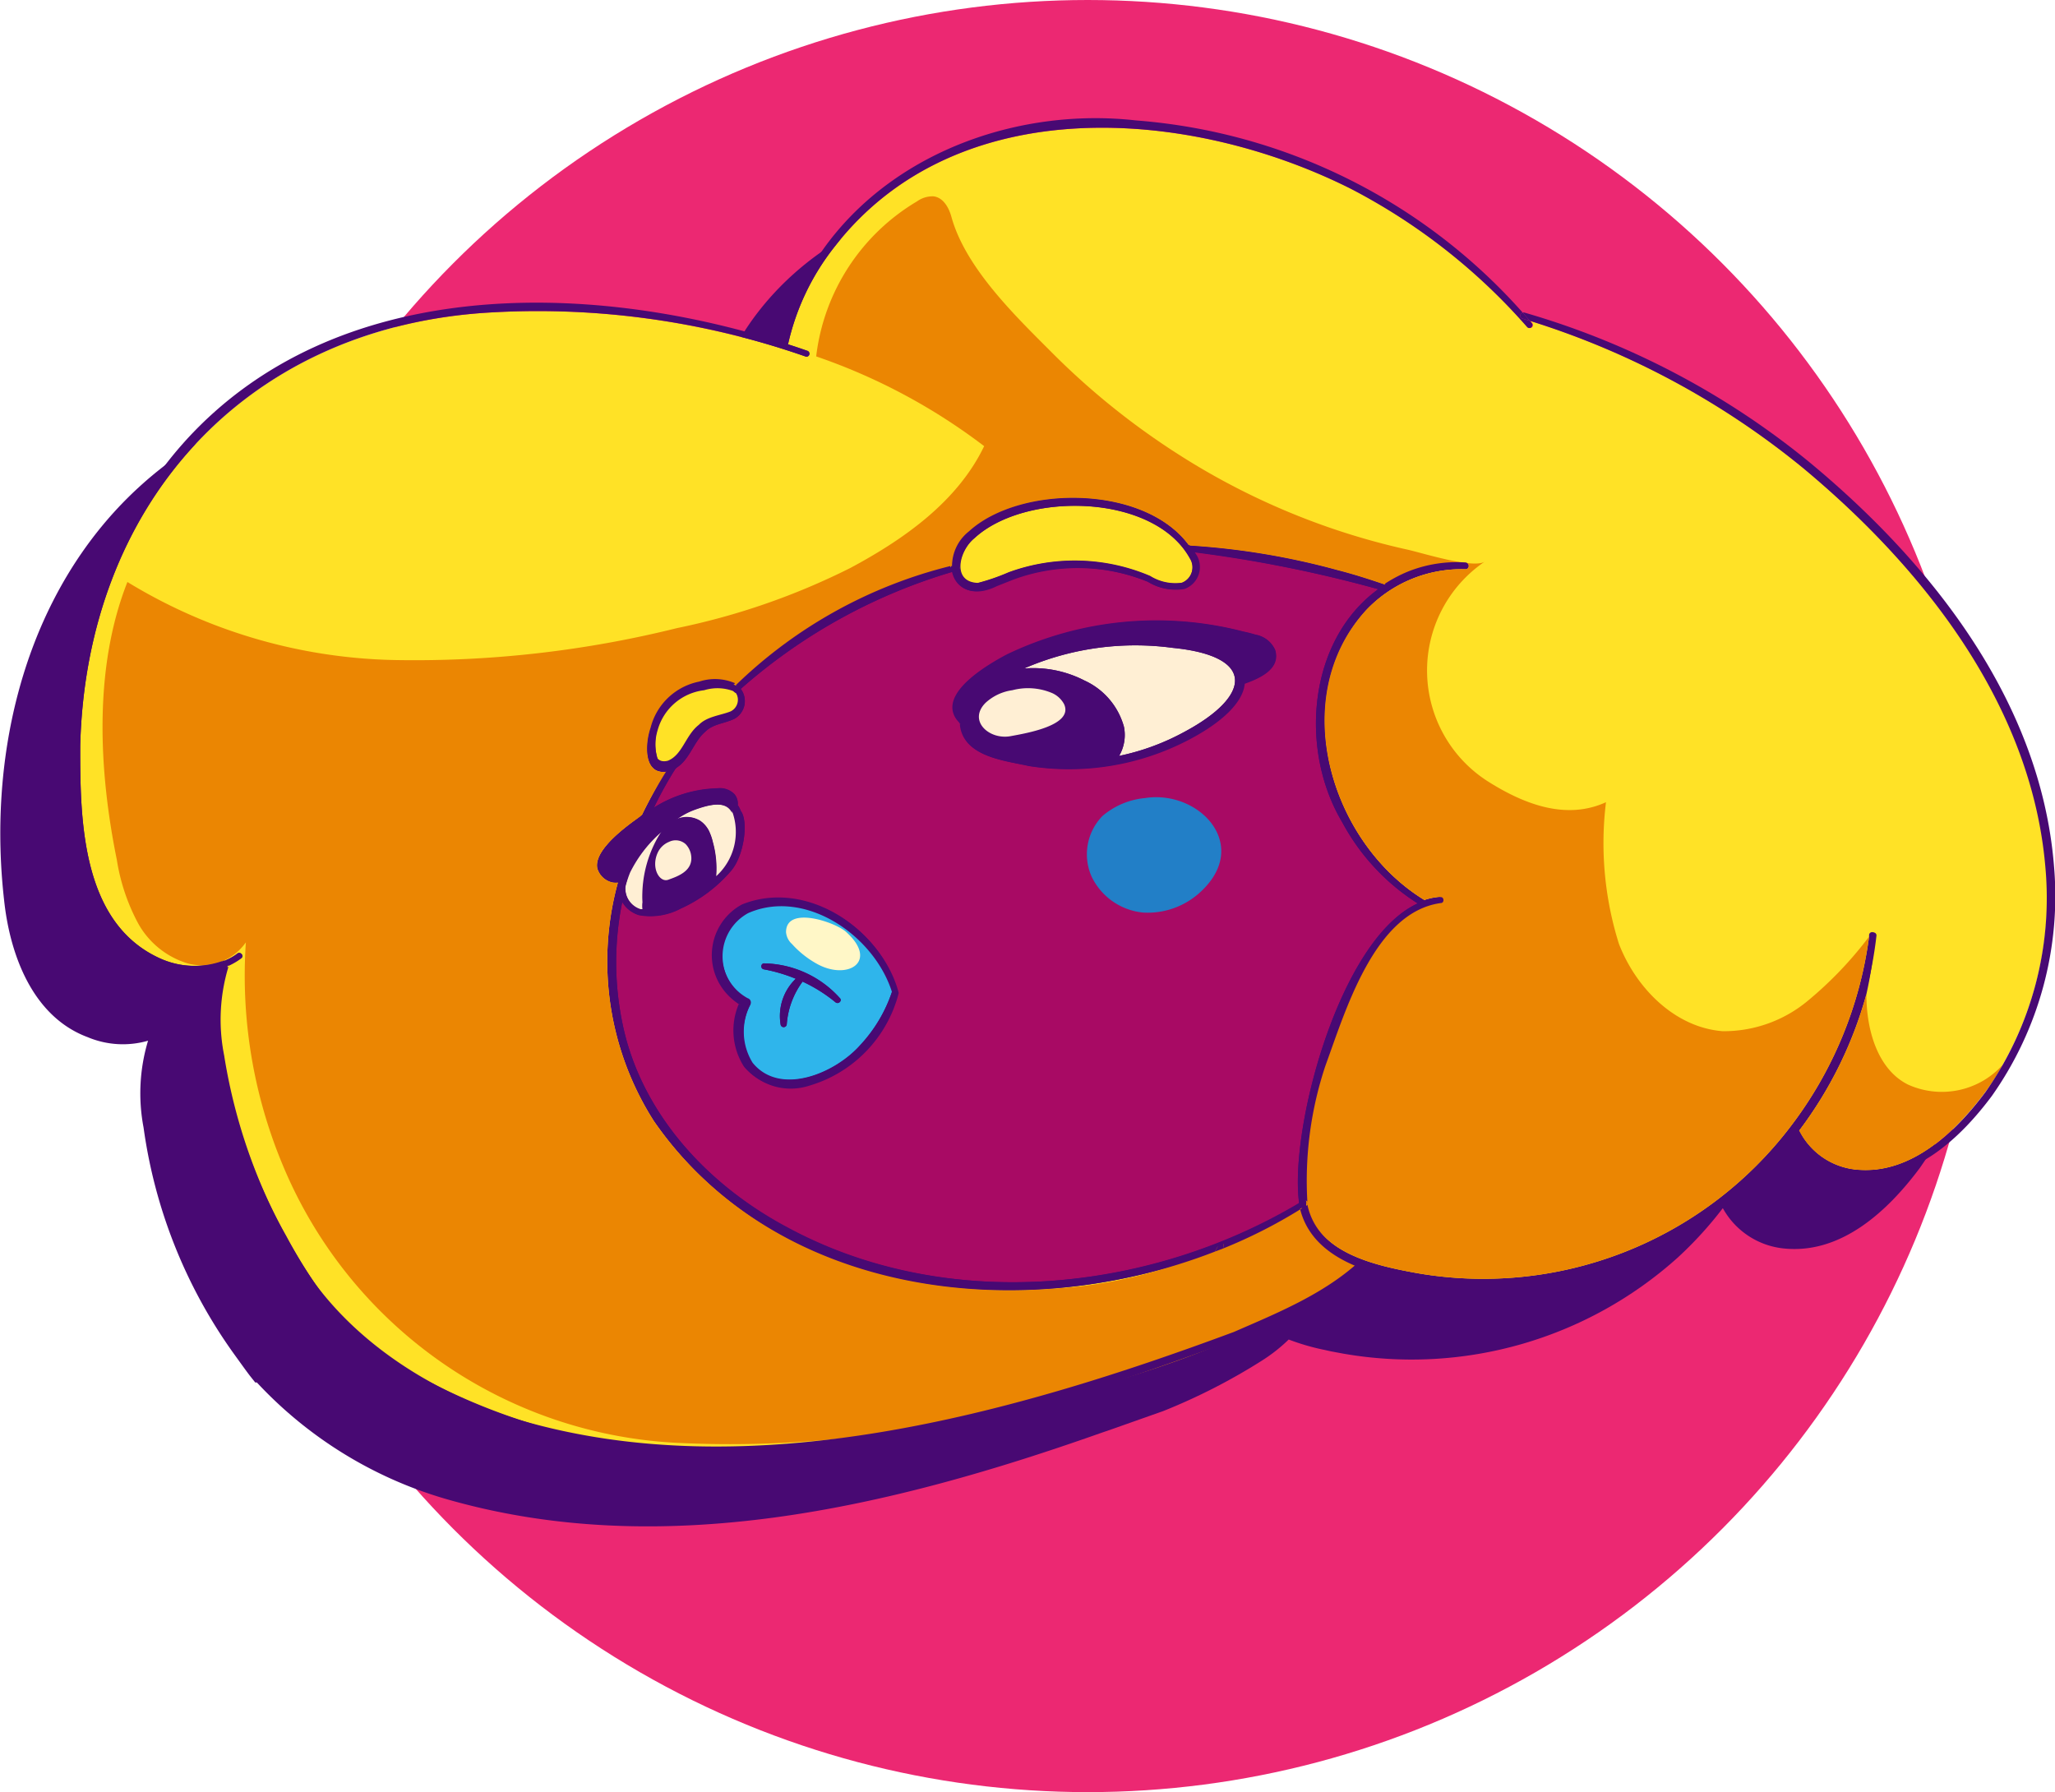 <svg xmlns="http://www.w3.org/2000/svg" viewBox="0 0 114.51 99.86"><defs><style>.cls-1{isolation:isolate;}.cls-2{fill:#ec2872;}.cls-3{fill:#480973;}.cls-4{fill:#ffe226;}.cls-5{fill:#a80a64;}.cls-6{fill:#ffefd4;}.cls-7{fill:#2fb5eb;}.cls-8{fill:#eb8602;}.cls-9{fill:#fff7c7;mix-blend-mode:overlay;}.cls-10{fill:#227fc7;}</style></defs><title>Asset 2</title><g class="cls-1"><g id="Layer_2" data-name="Layer 2"><g id="layer_1-2" data-name="layer 1"><circle class="cls-2" cx="60.61" cy="49.93" r="49.93"/><path class="cls-3" d="M96.76,29.72a44.56,44.56,0,0,0-15.84-8.29h-.07A32.09,32.09,0,0,0,59.3,10.71C53,10,46.15,12.3,42.21,17.43a14.12,14.12,0,0,0-2.62,5.65c-11-3.49-24.93-3.66-33.23,5.45-5.25,5.79-7,14-6.13,21.64.32,3,1.57,6.47,4.65,7.62a5.07,5.07,0,0,0,3.37.2A10.18,10.18,0,0,0,8,62.83a28.23,28.23,0,0,0,5,12.56l.18.25c.24.33.48.67.73,1l.31.39a.2.2,0,0,0,.09,0,23.25,23.25,0,0,0,10.42,6.46c12.14,3.55,24.92.49,36.61-3.64l.64-.22,2.83-1a33.52,33.52,0,0,0,5.5-2.81,9.15,9.15,0,0,0,1.5-1.18,12.67,12.67,0,0,0,2,.58l.36.08.7.13a22.18,22.18,0,0,0,18.6-5.34A21.12,21.12,0,0,0,96,67.32a4.38,4.38,0,0,0,3.44,2.25c3.19.31,5.77-2.12,7.53-4.48a19.32,19.32,0,0,0,3.46-12.86C109.7,43.09,103.61,35.38,96.76,29.72Z"/><path class="cls-4" d="M9,53.44a4.65,4.65,0,0,0,3.42.11.1.1,0,0,1,.07,0,3.43,3.43,0,0,0,.72-.41.16.16,0,0,1,.23,0,.15.15,0,0,1,0,.23,3.78,3.78,0,0,1-.75.44,10.18,10.18,0,0,0-.24,4.94,29.53,29.53,0,0,0,3.49,10.1,32.7,32.7,0,0,0,2.72,4.26,13.55,13.55,0,0,0,3.93,3.16A34.87,34.87,0,0,0,43,80.75a33.35,33.35,0,0,0,5.15-.86,21,21,0,0,0,2.21-.55q1.41-.54,2.85-1C57,77,60.86,76,64.75,75c1-1.72,2-3.49,3-5.28C57,73.91,43.24,72.31,36.43,62.46a16.55,16.55,0,0,1-2-13.28,1.24,1.24,0,0,1-.27,0,1.13,1.13,0,0,1-.88-.8c-.17-.87,1.1-1.93,2-2.6l.47-.33A20,20,0,0,1,37.15,43c-1.3.19-1.2-1.54-.9-2.41a3.5,3.5,0,0,1,2.81-2.47,2.81,2.81,0,0,1,2,.09,26.22,26.22,0,0,1,12-6.63,2.46,2.46,0,0,1,.94-1.94C56.84,27,63.78,27,66.25,30.4a40.59,40.59,0,0,1,8.27,1.37c.9.23,1.77.51,2.65.81a7.64,7.64,0,0,1,1.3-.69,7.31,7.31,0,0,1,3.2-.51.17.17,0,1,1,0,.34A7.36,7.36,0,0,0,76.11,34c-4.43,4.83-2,12.94,3.26,16.15a3.39,3.39,0,0,1,.84-.17c.21,0,.24.33,0,.33-3.7.51-5.31,6-6.43,9.08a20.26,20.26,0,0,0-1,7.56.25.25,0,0,1,0,.08v.06c.6,2.69,3.73,3.4,6.07,3.83a21.53,21.53,0,0,0,20.91-8.13,22.21,22.21,0,0,0,4.39-10.6s0-.07,0-.1a.17.17,0,0,1,.18-.15.16.16,0,0,1,.15.19A22.16,22.16,0,0,1,104,55.4,22.44,22.44,0,0,1,100.25,63a4,4,0,0,0,3.25,2.18c3,.26,5.47-2.11,7.15-4.37a14.09,14.09,0,0,0,.94-1.47A19,19,0,0,0,114,48.28c-.78-9-6.78-16.61-13.5-22.2a45.31,45.31,0,0,0-15.22-8.2l.1.12a.17.17,0,0,1-.26.22,33.66,33.66,0,0,0-9.82-7.7C66.28,6,53.36,5,46.55,13.69a13.51,13.51,0,0,0-2.64,5.5c.36.11.73.24,1.08.36a.17.17,0,0,1,.1.21.16.16,0,0,1-.22.1,45.27,45.27,0,0,0-18-2.42C13.44,18.42,4.8,28.27,4.47,41.56,4.46,45.76,4.55,51.5,9,53.44Z"/><path class="cls-5" d="M35.61,51a3.59,3.59,0,0,0,2.33-.37,8,8,0,0,0,2.78-2.08c.74-.83,1-2.77.56-3.35a1.69,1.69,0,0,0-.17-.33.82.82,0,0,0-.18-.6,1.12,1.12,0,0,0-.94-.33A6.9,6.9,0,0,0,36.44,45a21.52,21.52,0,0,1,1.22-2.2c.75-.43,1-1.48,1.61-2,.46-.47,1-.45,1.64-.74a1.13,1.13,0,0,0,.37-1.67,31.14,31.14,0,0,1,11.77-6.52c.2.89,1.09,1.44,2.44.77l.91-.36a10.38,10.38,0,0,1,7.54.13,2.89,2.89,0,0,0,2,.39,1.3,1.3,0,0,0,.65-1.88l-.11-.17A72.92,72.92,0,0,1,76.8,32.83c-3.91,2.84-4.43,8.94-2,13A12.15,12.15,0,0,0,79,50.34c-4.38,2-7.16,12.59-6.61,16.69-8.5,5.06-19.78,6.13-28.6,1.34C39.4,66,35.69,62,34.68,57a16.78,16.78,0,0,1,0-6.77A1.56,1.56,0,0,0,35.61,51Zm5.93,8.5a3.32,3.32,0,0,0,3.54,1,7.25,7.25,0,0,0,5-5.17c-.91-3.49-5.1-6.33-8.62-4.83A3.21,3.21,0,0,0,41.25,56,3.75,3.75,0,0,0,41.54,59.48Zm12-19.19v.13c.22,1.74,2.43,1.94,3.81,2.25a14.37,14.37,0,0,0,8.92-1.48c1.9-1,3-2.11,3.09-3.11,1-.35,2-.89,1.7-1.88a1.46,1.46,0,0,0-1.08-.84c-.23-.07-.47-.13-.67-.17a19.25,19.25,0,0,0-13.15,1.27c-1,.53-3.87,2.16-2.81,3.63A1.21,1.21,0,0,0,53.49,40.29Z"/><path class="cls-6" d="M34.85,49.42a1.21,1.21,0,0,0,.85,1.24h.12a1.7,1.7,0,0,1,0-.39A6.64,6.64,0,0,1,37,46.23a7.37,7.37,0,0,0-1.89,2.39s0,0,0,0C35,48.9,34.91,49.16,34.85,49.42Z"/><path class="cls-4" d="M36.65,40.67a2.77,2.77,0,0,0,0,1.66c.11.15.29.2.57.13.82-.33,1-1.44,1.73-2,.45-.47,1.23-.53,1.77-.75A.72.72,0,0,0,41,38.59l-.06-.05,0,0a2.51,2.51,0,0,0-1.7-.08A3.06,3.06,0,0,0,36.65,40.67Z"/><path class="cls-6" d="M37.54,45.75a1.43,1.43,0,0,1,1.49,0,1.48,1.48,0,0,1,.54.69,2.91,2.91,0,0,1,.16.5,5.48,5.48,0,0,1,.18,1.88,3.32,3.32,0,0,0,.88-3.63l0,.11c-.34-.73-1.34-.46-2.12-.18A4.13,4.13,0,0,0,37.54,45.75Z"/><path class="cls-7" d="M49.7,55.27a8.18,8.18,0,0,1-1.78,3c-1.38,1.55-4.45,2.84-6,1A3.29,3.29,0,0,1,41.8,56a.25.25,0,0,0-.11-.31,2.74,2.74,0,0,1,0-4.81C44.87,49.48,48.71,52.13,49.7,55.27Zm-5.36-.73a2.88,2.88,0,0,0-.84,2.56.17.17,0,0,0,.2.13.17.17,0,0,0,.14-.15,4.55,4.55,0,0,1,.88-2.38,8.53,8.53,0,0,1,1.83,1.15c.16.13.38-.09.24-.23a5.81,5.81,0,0,0-4.24-1.94.17.17,0,0,0,0,.33A8.93,8.93,0,0,1,44.34,54.54Z"/><path class="cls-4" d="M54.28,30c-.86.69-1.3,2.45.18,2.5a11.72,11.72,0,0,0,1.78-.61,10.72,10.72,0,0,1,7.84.22,2.65,2.65,0,0,0,1.76.38.93.93,0,0,0,.46-1.37C64.3,27.48,57.12,27.37,54.28,30Z"/><path class="cls-6" d="M57.06,37.25a6.24,6.24,0,0,1,3.37.67,4,4,0,0,1,2.2,2.58,2.31,2.31,0,0,1-.27,1.62A13.17,13.17,0,0,0,66,40.78c3.73-2,4-4.22-.65-4.68A15.57,15.57,0,0,0,57.06,37.25Z"/><path class="cls-8" d="M104,55.4A22.44,22.44,0,0,1,100.25,63a4,4,0,0,0,3.25,2.18c3,.26,5.47-2.11,7.15-4.37a14.09,14.09,0,0,0,.94-1.47,4.57,4.57,0,0,1-5.28,1.09C104.66,59.6,104,57.47,104,55.4Z"/><path class="cls-8" d="M6.51,47.91A11.13,11.13,0,0,0,7.67,51.4a4.72,4.72,0,0,0,2.78,2.28,3,3,0,0,0,3.25-1.17,27.37,27.37,0,0,0,2.06,12.42A25.15,25.15,0,0,0,38,80.41a60,60,0,0,0,17-1.67C62.05,77.2,70,75,75.65,70.52a7.61,7.61,0,0,1-3.1-3.21c-2.68,1.1-5,2.46-7.69,3.38a25.8,25.8,0,0,1-6.28,1.12c-8.38.63-17.22-2.22-22.15-9.35a16.55,16.55,0,0,1-2-13.28,1.24,1.24,0,0,1-.27,0,1.13,1.13,0,0,1-.88-.8c-.17-.87,1.1-1.93,2-2.6l.47-.33A20,20,0,0,1,37.15,43c-1.3.19-1.2-1.54-.9-2.41a3.5,3.5,0,0,1,2.81-2.47,2.81,2.81,0,0,1,2,.09,26.22,26.22,0,0,1,12-6.63,2.46,2.46,0,0,1,.94-1.94C56.84,27,63.78,27,66.25,30.4a40.59,40.59,0,0,1,8.27,1.37c.9.23,1.77.51,2.65.81a7.64,7.64,0,0,1,1.3-.69,7.31,7.31,0,0,1,3.2-.51.17.17,0,1,1,0,.34A7.36,7.36,0,0,0,76.11,34c-4.43,4.83-2,12.94,3.26,16.15a3.39,3.39,0,0,1,.84-.17c.21,0,.24.33,0,.33-3.7.51-5.31,6-6.43,9.08a20.26,20.26,0,0,0-1,7.56.25.25,0,0,1,0,.08v.06c.6,2.69,3.73,3.4,6.07,3.83a21.53,21.53,0,0,0,20.91-8.13,22.21,22.21,0,0,0,4.39-10.6,21.1,21.1,0,0,1-3.42,3.58A7.32,7.32,0,0,1,96,57.46c-2.65-.2-4.83-2.38-5.79-4.87a18.7,18.7,0,0,1-.72-7.89c-2.19,1-4.5.15-6.55-1.14a7.33,7.33,0,0,1-.2-12.27c-.64.43-3.58-.51-4.34-.67A39.39,39.39,0,0,1,74,29.37a39.62,39.62,0,0,1-8.38-4.08,41.38,41.38,0,0,1-7.12-5.76c-2-2-4.7-4.63-5.48-7.43-.14-.52-.45-1.09-1-1.16a1.49,1.49,0,0,0-.92.28,11.63,11.63,0,0,0-5.62,8.64,33.15,33.15,0,0,1,9.36,5c-1.48,3.08-4.45,5.18-7.46,6.79A39,39,0,0,1,37.72,35,60.67,60.67,0,0,1,22.1,36.78a29.67,29.67,0,0,1-15-4.35C5.22,37.18,5.49,42.89,6.51,47.91Z"/><path class="cls-3" d="M10.36,24.53c-5.25,5.79-7,14-6.13,21.64.32,3,1.57,6.47,4.65,7.62a5.07,5.07,0,0,0,3.37.2c0-.13.09-.25.14-.38l0-.06A4.65,4.65,0,0,1,9,53.44C4.55,51.5,4.46,45.76,4.47,41.56c.33-13.29,9-23.14,22.41-24.12a45.27,45.27,0,0,1,18,2.42.16.16,0,0,0,.22-.1.17.17,0,0,0-.1-.21c-.35-.12-.72-.25-1.08-.36a.25.25,0,0,1,0,.07.17.17,0,0,1-.2.13.16.16,0,0,1-.13-.2l0-.11C32.56,15.59,18.66,15.42,10.36,24.53Z"/><path class="cls-3" d="M12.25,54A10.18,10.18,0,0,0,12,58.83a28.51,28.51,0,0,0,5.92,13.8c.2.06.39.11.57.18a31.09,31.09,0,0,1-6-14,10.18,10.18,0,0,1,.24-4.94Z"/><path class="cls-3" d="M12.39,53.61c-.05.13-.1.25-.14.38l.43-.16a.32.32,0,0,1,0-.09.16.16,0,0,0-.2-.21h0l-.05,0Z"/><path class="cls-3" d="M12.44,53.55l.05,0Z"/><path class="cls-3" d="M12.51,53.53a.16.16,0,0,1,.2.21.32.32,0,0,0,0,.09,3.78,3.78,0,0,0,.75-.44.15.15,0,0,0,0-.23.16.16,0,0,0-.23,0A3.43,3.43,0,0,1,12.51,53.53Z"/><path class="cls-3" d="M17.92,72.63l.31.39c.13.17.4,0,.27-.2h0C18.31,72.74,18.12,72.69,17.92,72.63Z"/><path class="cls-3" d="M35.34,45.75c-.91.67-2.18,1.73-2,2.6a1.13,1.13,0,0,0,.88.8,1.24,1.24,0,0,0,.27,0,21,21,0,0,1,1.33-3.76Z"/><path class="cls-3" d="M34.48,49.18a16.55,16.55,0,0,0,2,13.28C43.24,72.31,57,73.91,67.7,69.74c.08-.13.15-.28.22-.41.25-.18.31-.07.23.24a28,28,0,0,0,4.3-2.18.71.71,0,0,1,0-.17,1.08,1.08,0,0,1,0-.19c-8.5,5.06-19.78,6.13-28.6,1.34C39.4,66,35.69,62,34.68,57a16.78,16.78,0,0,1,0-6.77,1.47,1.47,0,0,1-.15-1.08Z"/><path class="cls-3" d="M34.48,49.18h0a5,5,0,0,1,1-2.14,19.38,19.38,0,0,1,.87-2l-.51.33-.12.09h0A21,21,0,0,0,34.48,49.18Z"/><path class="cls-3" d="M34.52,49.19a1.47,1.47,0,0,0,.15,1.08c0-.29.11-.57.18-.85a2.34,2.34,0,0,1,.19-.77s0,0,0,0c.08-.29.16-.57.26-.85-.1.14-.19.29-.28.43a2.66,2.66,0,0,0-.35,1Z"/><path class="cls-3" d="M34.52,49.19h.17a2.66,2.66,0,0,1,.35-1c.09-.14.18-.29.28-.43s.16-.49.25-.72A5,5,0,0,0,34.52,49.19Z"/><path class="cls-3" d="M34.85,49.42c-.07.28-.13.56-.18.85a1.56,1.56,0,0,0,.94.71,3.59,3.59,0,0,0,2.33-.37,8,8,0,0,0,2.78-2.08c.74-.83,1-2.77.56-3.35a1.69,1.69,0,0,0-.17-.33,1.14,1.14,0,0,1-.07.32,1.14,1.14,0,0,0-1.23-.6,6.72,6.72,0,0,0-4.49,3.2c-.1.28-.18.56-.26.85A7.37,7.37,0,0,1,37,46.23l0,0,.05-.07a1.82,1.82,0,0,1,.52-.39,4.13,4.13,0,0,1,1.16-.65c.78-.28,1.78-.55,2.12.18l0-.11a3.32,3.32,0,0,1-.88,3.63,2.91,2.91,0,0,1,0,.31,8.71,8.71,0,0,1-1.8,1.23,3.86,3.86,0,0,1-2.2.52,1.05,1.05,0,0,1,0-.19H35.7A1.21,1.21,0,0,1,34.85,49.42Z"/><path class="cls-3" d="M35,48.65a2.34,2.34,0,0,0-.19.77C34.91,49.16,35,48.9,35,48.65Z"/><path class="cls-3" d="M35.57,47.05c-.09.23-.17.47-.25.72a6.72,6.72,0,0,1,4.49-3.2,1.14,1.14,0,0,1,1.23.6,1.14,1.14,0,0,0,.07-.32c-1.08-1.5-3.94.39-4.85,1.41A6.29,6.29,0,0,0,35.57,47.05Z"/><path class="cls-3" d="M35.8,50.28a1.7,1.7,0,0,0,0,.39c1.37.19,2.77-.78,3.8-1.62a1.37,1.37,0,0,0,.29-.25,5.48,5.48,0,0,0-.18-1.88,2.91,2.91,0,0,0-.16-.5,1.48,1.48,0,0,0-.54-.69,1.43,1.43,0,0,0-1.49,0c-.19.14-.38.29-.57.46l0,0A6.64,6.64,0,0,0,35.8,50.28Z"/><path class="cls-3" d="M35.81,45.42l.12-.09.51-.33a21.52,21.52,0,0,1,1.22-2.2,2.52,2.52,0,0,1-.33.14l-.18,0A20,20,0,0,0,35.81,45.42Z"/><path class="cls-3" d="M35.82,50.67a1.05,1.05,0,0,0,0,.19,3.86,3.86,0,0,0,2.2-.52,8.71,8.71,0,0,0,1.8-1.23,2.91,2.91,0,0,0,0-.31,1.37,1.37,0,0,1-.29.25C38.59,49.89,37.19,50.86,35.82,50.67Z"/><path class="cls-3" d="M35.57,47.05a6.29,6.29,0,0,1,.69-.79c.91-1,3.77-2.91,4.85-1.41a.82.82,0,0,0-.18-.6,1.12,1.12,0,0,0-.94-.33A6.9,6.9,0,0,0,36.44,45,19.38,19.38,0,0,0,35.57,47.05Z"/><path class="cls-3" d="M36.25,40.56c-.3.87-.4,2.6.9,2.41a4.53,4.53,0,0,1,.3-.46c.1-.19.4,0,.28.19l-.07.1c.75-.43,1-1.48,1.61-2,.46-.47,1-.45,1.64-.74a1.13,1.13,0,0,0,.37-1.67l-.15.14a.16.16,0,0,1-.18,0,.72.72,0,0,1-.24,1.11c-.54.22-1.32.28-1.77.75-.74.57-.91,1.68-1.73,2-.28.07-.46,0-.57-.13a2.77,2.77,0,0,1,0-1.66,3.06,3.06,0,0,1,2.49-2.25,2.51,2.51,0,0,1,1.7.08l0,0a.15.15,0,0,1,0-.23l.13-.13a2.81,2.81,0,0,0-2-.09A3.5,3.5,0,0,0,36.25,40.56Z"/><path class="cls-3" d="M37,46.14l-.05.07c.19-.17.38-.32.57-.46A1.82,1.82,0,0,0,37,46.14Z"/><path class="cls-3" d="M37.45,42.51a4.53,4.53,0,0,0-.3.46l.18,0a2.52,2.52,0,0,0,.33-.14l.07-.1C37.85,42.53,37.55,42.32,37.45,42.51Z"/><path class="cls-3" d="M40.89,38.31a.15.15,0,0,0,0,.23l.06.05a.16.16,0,0,0,.18,0l.15-.14a1.07,1.07,0,0,0-.25-.22h0Z"/><path class="cls-3" d="M41,38.18h0a1.07,1.07,0,0,1,.25.22,31.14,31.14,0,0,1,11.77-6.52,1.28,1.28,0,0,1-.06-.34A26.22,26.22,0,0,0,41,38.18Z"/><path class="cls-3" d="M50,55.27a7.25,7.25,0,0,1-5,5.17,3.32,3.32,0,0,1-3.54-1,3.75,3.75,0,0,1-.29-3.5l.19.13-.11-.32a1.54,1.54,0,0,0-.08.19,3.21,3.21,0,0,1,.17-5.54C44.94,48.94,49.13,51.78,50,55.27ZM41.8,56a3.29,3.29,0,0,0,.14,3.22c1.53,1.88,4.6.59,6-1a8.18,8.18,0,0,0,1.78-3c-1-3.14-4.83-5.79-8.06-4.41a2.74,2.74,0,0,0,0,4.81A.25.25,0,0,1,41.8,56Z"/><path class="cls-3" d="M41.33,55.79a1.54,1.54,0,0,0-.08.19l.19.13Z"/><path class="cls-3" d="M42.55,53.68a.17.17,0,0,0,0,.33,8.93,8.93,0,0,1,1.81.53,1.72,1.72,0,0,1,.28-.25c.15-.12.36.1.23.25l-.13.16a8.53,8.53,0,0,1,1.83,1.15c.16.13.38-.09.24-.23A5.81,5.81,0,0,0,42.55,53.68Z"/><path class="cls-3" d="M44.34,54.54a2.88,2.88,0,0,0-.84,2.56.17.17,0,0,0,.2.13.17.17,0,0,0,.14-.15,4.55,4.55,0,0,1,.88-2.38A3.08,3.08,0,0,0,44.34,54.54Z"/><path class="cls-3" d="M43.56,19.19a.16.16,0,0,0,.13.2.17.17,0,0,0,.2-.13.25.25,0,0,0,0-.07l-.32-.11Z"/><path class="cls-3" d="M43.59,19.08l.32.11a13.51,13.51,0,0,1,2.64-5.5C53.36,5,66.28,6,75.27,10.52a33.66,33.66,0,0,1,9.82,7.7.17.17,0,0,0,.26-.22l-.1-.12-.42-.13a.16.16,0,0,1-.11-.2.16.16,0,0,1,.13-.13A32.09,32.09,0,0,0,63.3,6.71C57,6,50.15,8.3,46.21,13.43A14.12,14.12,0,0,0,43.59,19.08Z"/><path class="cls-3" d="M44.62,54.29a1.72,1.72,0,0,0-.28.25,3.08,3.08,0,0,1,.38.16l.13-.16C45,54.39,44.77,54.17,44.62,54.29Z"/><path class="cls-3" d="M66.25,30.4h0a.17.17,0,0,0,0,.33l.3,0,.11.17A1.3,1.3,0,0,1,66,32.82a2.89,2.89,0,0,1-2-.39,10.38,10.38,0,0,0-7.54-.13l-.91.36c-1.35.67-2.24.12-2.44-.77l.24-.07a.17.17,0,0,0-.09-.33l-.21.06a2.46,2.46,0,0,1,.94-1.94C56.84,27,63.78,27,66.25,30.4Zm-10,1.47a10.72,10.72,0,0,1,7.84.22,2.65,2.65,0,0,0,1.76.38.93.93,0,0,0,.46-1.37c-2-3.62-9.18-3.73-12-1.12-.86.69-1.3,2.45.18,2.5A11.72,11.72,0,0,0,56.24,31.87Z"/><path class="cls-3" d="M53.2,31.49l-.21.06a1.28,1.28,0,0,0,.06.34l.24-.07A.17.17,0,0,0,53.2,31.49Z"/><path class="cls-3" d="M56.11,36.46c-1,.53-3.87,2.16-2.81,3.63a1.21,1.21,0,0,0,.19.2c-.05-1.68,1.71-2.53,3-3.19a16,16,0,0,1,8.94-1.47c2.83.23,4.07,1.23,3.91,2.45,1-.35,2-.89,1.7-1.88a1.46,1.46,0,0,0-1.08-.84c-.23-.07-.47-.13-.67-.17A19.25,19.25,0,0,0,56.11,36.46Z"/><path class="cls-3" d="M56.46,37.1c-1.26.66-3,1.51-3,3.19l.17.11a2,2,0,0,1,.16-.95,3.84,3.84,0,0,1,1.69-1.62l.52-.29.38-.2h0a15.82,15.82,0,0,1,5.16-1.52c1.34-.16,8.06-.26,7.48,2.35l.25-.09c.16-1.22-1.08-2.22-3.91-2.45A16,16,0,0,0,56.46,37.1Z"/><path class="cls-3" d="M53.49,40.29v.13c.22,1.74,2.43,1.94,3.81,2.25a14.37,14.37,0,0,0,8.92-1.48c1.9-1,3-2.11,3.09-3.11l-.25.09c.58-2.61-6.14-2.51-7.48-2.35a15.82,15.82,0,0,0-5.16,1.52c.21,0,.43-.07.64-.09a15.57,15.57,0,0,1,8.29-1.15c4.65.46,4.38,2.69.65,4.68a13.17,13.17,0,0,1-3.64,1.34l-.16.26a14,14,0,0,1-6.66-.3,2.83,2.83,0,0,1-1.67-1,1.39,1.39,0,0,1-.21-.65Z"/><path class="cls-3" d="M53.82,39.45a2,2,0,0,0-.16.95,1.39,1.39,0,0,0,.21.65,2.83,2.83,0,0,0,1.67,1,14,14,0,0,0,6.66.3l.16-.26a13.57,13.57,0,0,1-5,.17c-1.23-.27-3.31-.39-3.53-1.91s1.61-2.31,2.8-2.93l.43-.2c-.21,0-.43,0-.64.09h0l-.38.2-.52.29A3.84,3.84,0,0,0,53.82,39.45Z"/><path class="cls-3" d="M56.63,37.45c-1.19.62-2.9,1.37-2.8,2.93s2.3,1.64,3.53,1.91a13.57,13.57,0,0,0,5-.17,2.31,2.31,0,0,0,.27-1.62,4,4,0,0,0-2.2-2.58,6.24,6.24,0,0,0-3.37-.67Z"/><path class="cls-3" d="M56,37.54l.38-.2Z"/><path class="cls-3" d="M66.21,30.4a.17.17,0,0,0,0,.33l.3,0a2.35,2.35,0,0,0-.24-.37Z"/><path class="cls-3" d="M66.25,30.4a2.35,2.35,0,0,1,.24.37A72.92,72.92,0,0,1,76.8,32.83a1.51,1.51,0,0,1,.37-.25c-.88-.3-1.75-.58-2.65-.81A40.59,40.59,0,0,0,66.25,30.4Z"/><path class="cls-3" d="M67.92,69.33c-.07.13-.14.28-.22.41l.45-.17C68.23,69.26,68.17,69.15,67.92,69.33Z"/><path class="cls-3" d="M79,50.34c-4.38,2-7.16,12.59-6.61,16.69l.22-.13a.19.19,0,0,1,.24.06,0,0,0,0,0,0,0,20.26,20.26,0,0,1,1-7.56c1.12-3.06,2.73-8.57,6.43-9.08.22,0,.19-.35,0-.33a3.39,3.39,0,0,0-.84.17s0,0,0,0a.17.17,0,0,1-.18.29Z"/><path class="cls-3" d="M72.38,67a1.08,1.08,0,0,0,0,.19.71.71,0,0,0,0,.17h0l.33-.2a.14.14,0,0,0,.08-.12.22.22,0,0,1,0-.08,0,0,0,0,1,0,0,.19.19,0,0,0-.24-.06Z"/><path class="cls-3" d="M72.78,67.19l-.33.2c.61,2.39,3.08,3.34,5.34,3.84l.12-.2a.17.17,0,0,1,.3.15l-.06.13.7.13a22.18,22.18,0,0,0,18.6-5.34A21.77,21.77,0,0,0,100,63.32a2.32,2.32,0,0,1-.16-.36.17.17,0,0,1,0-.12h0A21.53,21.53,0,0,1,78.93,71c-2.34-.43-5.47-1.14-6.07-3.83v-.06A.14.14,0,0,1,72.78,67.19Z"/><path class="cls-3" d="M72.85,67a.22.22,0,0,0,0,.08A.25.25,0,0,0,72.85,67Z"/><path class="cls-3" d="M76.8,32.83c-3.91,2.84-4.43,8.94-2,13A12.15,12.15,0,0,0,79,50.34a3,3,0,0,1,.38-.15C74.11,47,71.68,38.87,76.11,34a7.36,7.36,0,0,1,5.54-2.32.17.17,0,1,0,0-.34,7.31,7.31,0,0,0-3.2.51,7.64,7.64,0,0,0-1.3.69h0a.17.17,0,0,1,.11.21.16.16,0,0,1-.21.11Z"/><path class="cls-3" d="M77.17,32.58a1.51,1.51,0,0,0-.37.25l.31.08a.16.16,0,0,0,.21-.11.17.17,0,0,0-.11-.21Z"/><path class="cls-3" d="M77.91,71l-.12.2.36.08.06-.13A.17.17,0,0,0,77.91,71Z"/><path class="cls-3" d="M79,50.34l.22.15a.17.17,0,0,0,.18-.29s0,0,0,0A3,3,0,0,0,79,50.34Z"/><path class="cls-3" d="M84.72,17.55a.16.16,0,0,0,.11.2l.42.13-.4-.46A.16.16,0,0,0,84.72,17.55Z"/><path class="cls-3" d="M84.85,17.42l.4.46a45.31,45.31,0,0,1,15.22,8.2c6.72,5.59,12.72,13.21,13.5,22.2a18.83,18.83,0,0,1-3.32,12.55c-1.68,2.26-4.15,4.63-7.15,4.37A4,4,0,0,1,100.25,63l-.23.3a4.38,4.38,0,0,0,3.44,2.25c3.19.31,5.77-2.12,7.53-4.48a19.32,19.32,0,0,0,3.46-12.86c-.75-9.14-6.84-16.86-13.69-22.51a44.56,44.56,0,0,0-15.84-8.29Z"/><path class="cls-3" d="M99.84,62.83h0a.17.17,0,0,1,.32,0,1.47,1.47,0,0,0,.07.17,22.19,22.19,0,0,0,4.33-10.85.16.16,0,0,0-.15-.19.17.17,0,0,0-.18.15A22.36,22.36,0,0,1,99.84,62.83Z"/><path class="cls-3" d="M99.86,62.84a.17.17,0,0,0,0,.12,2.32,2.32,0,0,0,.16.36l.23-.3a1.47,1.47,0,0,1-.07-.17A.17.17,0,0,0,99.86,62.84Z"/><path class="cls-6" d="M59.29,39.23a1.4,1.4,0,0,0-.66-.61,3.44,3.44,0,0,0-2.22-.16,2.76,2.76,0,0,0-1.49.7c-1,1,.2,2.08,1.39,1.86C57.17,40.86,59.85,40.42,59.29,39.23Z"/><path class="cls-6" d="M38.49,47.55a1.13,1.13,0,0,0-.28-.51.83.83,0,0,0-.93-.13,1.18,1.18,0,0,0-.62.58c-.41.86.09,1.71.58,1.53S38.72,48.53,38.49,47.55Z"/><path class="cls-3" d="M16,69.68c2.57,5,7.56,8.19,12.76,9.85,13.35,3.91,27.48-.18,40.08-4.9a32.71,32.71,0,0,0,5.5-2.8A8.3,8.3,0,0,0,76,70.52a.16.16,0,0,0,0-.23.17.17,0,0,0-.25,0c-2,1.83-4.59,2.88-7,3.93C56.4,78.81,41.79,82.91,28.88,79.1c-5.09-1.6-10-4.76-12.59-9.56a.18.18,0,0,0-.24-.09.18.18,0,0,0-.07.23Z"/><path class="cls-9" d="M45.44,53.66a5.35,5.35,0,0,1-1.31-1.06,1,1,0,0,1-.33-.66c0-1.52,2.81-.53,3.36,0C49,53.61,47.18,54.69,45.44,53.66Z"/><path class="cls-10" d="M63.8,44.47a4.25,4.25,0,0,0-2.37,1,3.06,3.06,0,0,0-.6,3.38,3.56,3.56,0,0,0,2.88,2A4.33,4.33,0,0,0,67,49.6C69.67,47,66.76,44,63.8,44.47Z"/></g></g></g></svg>